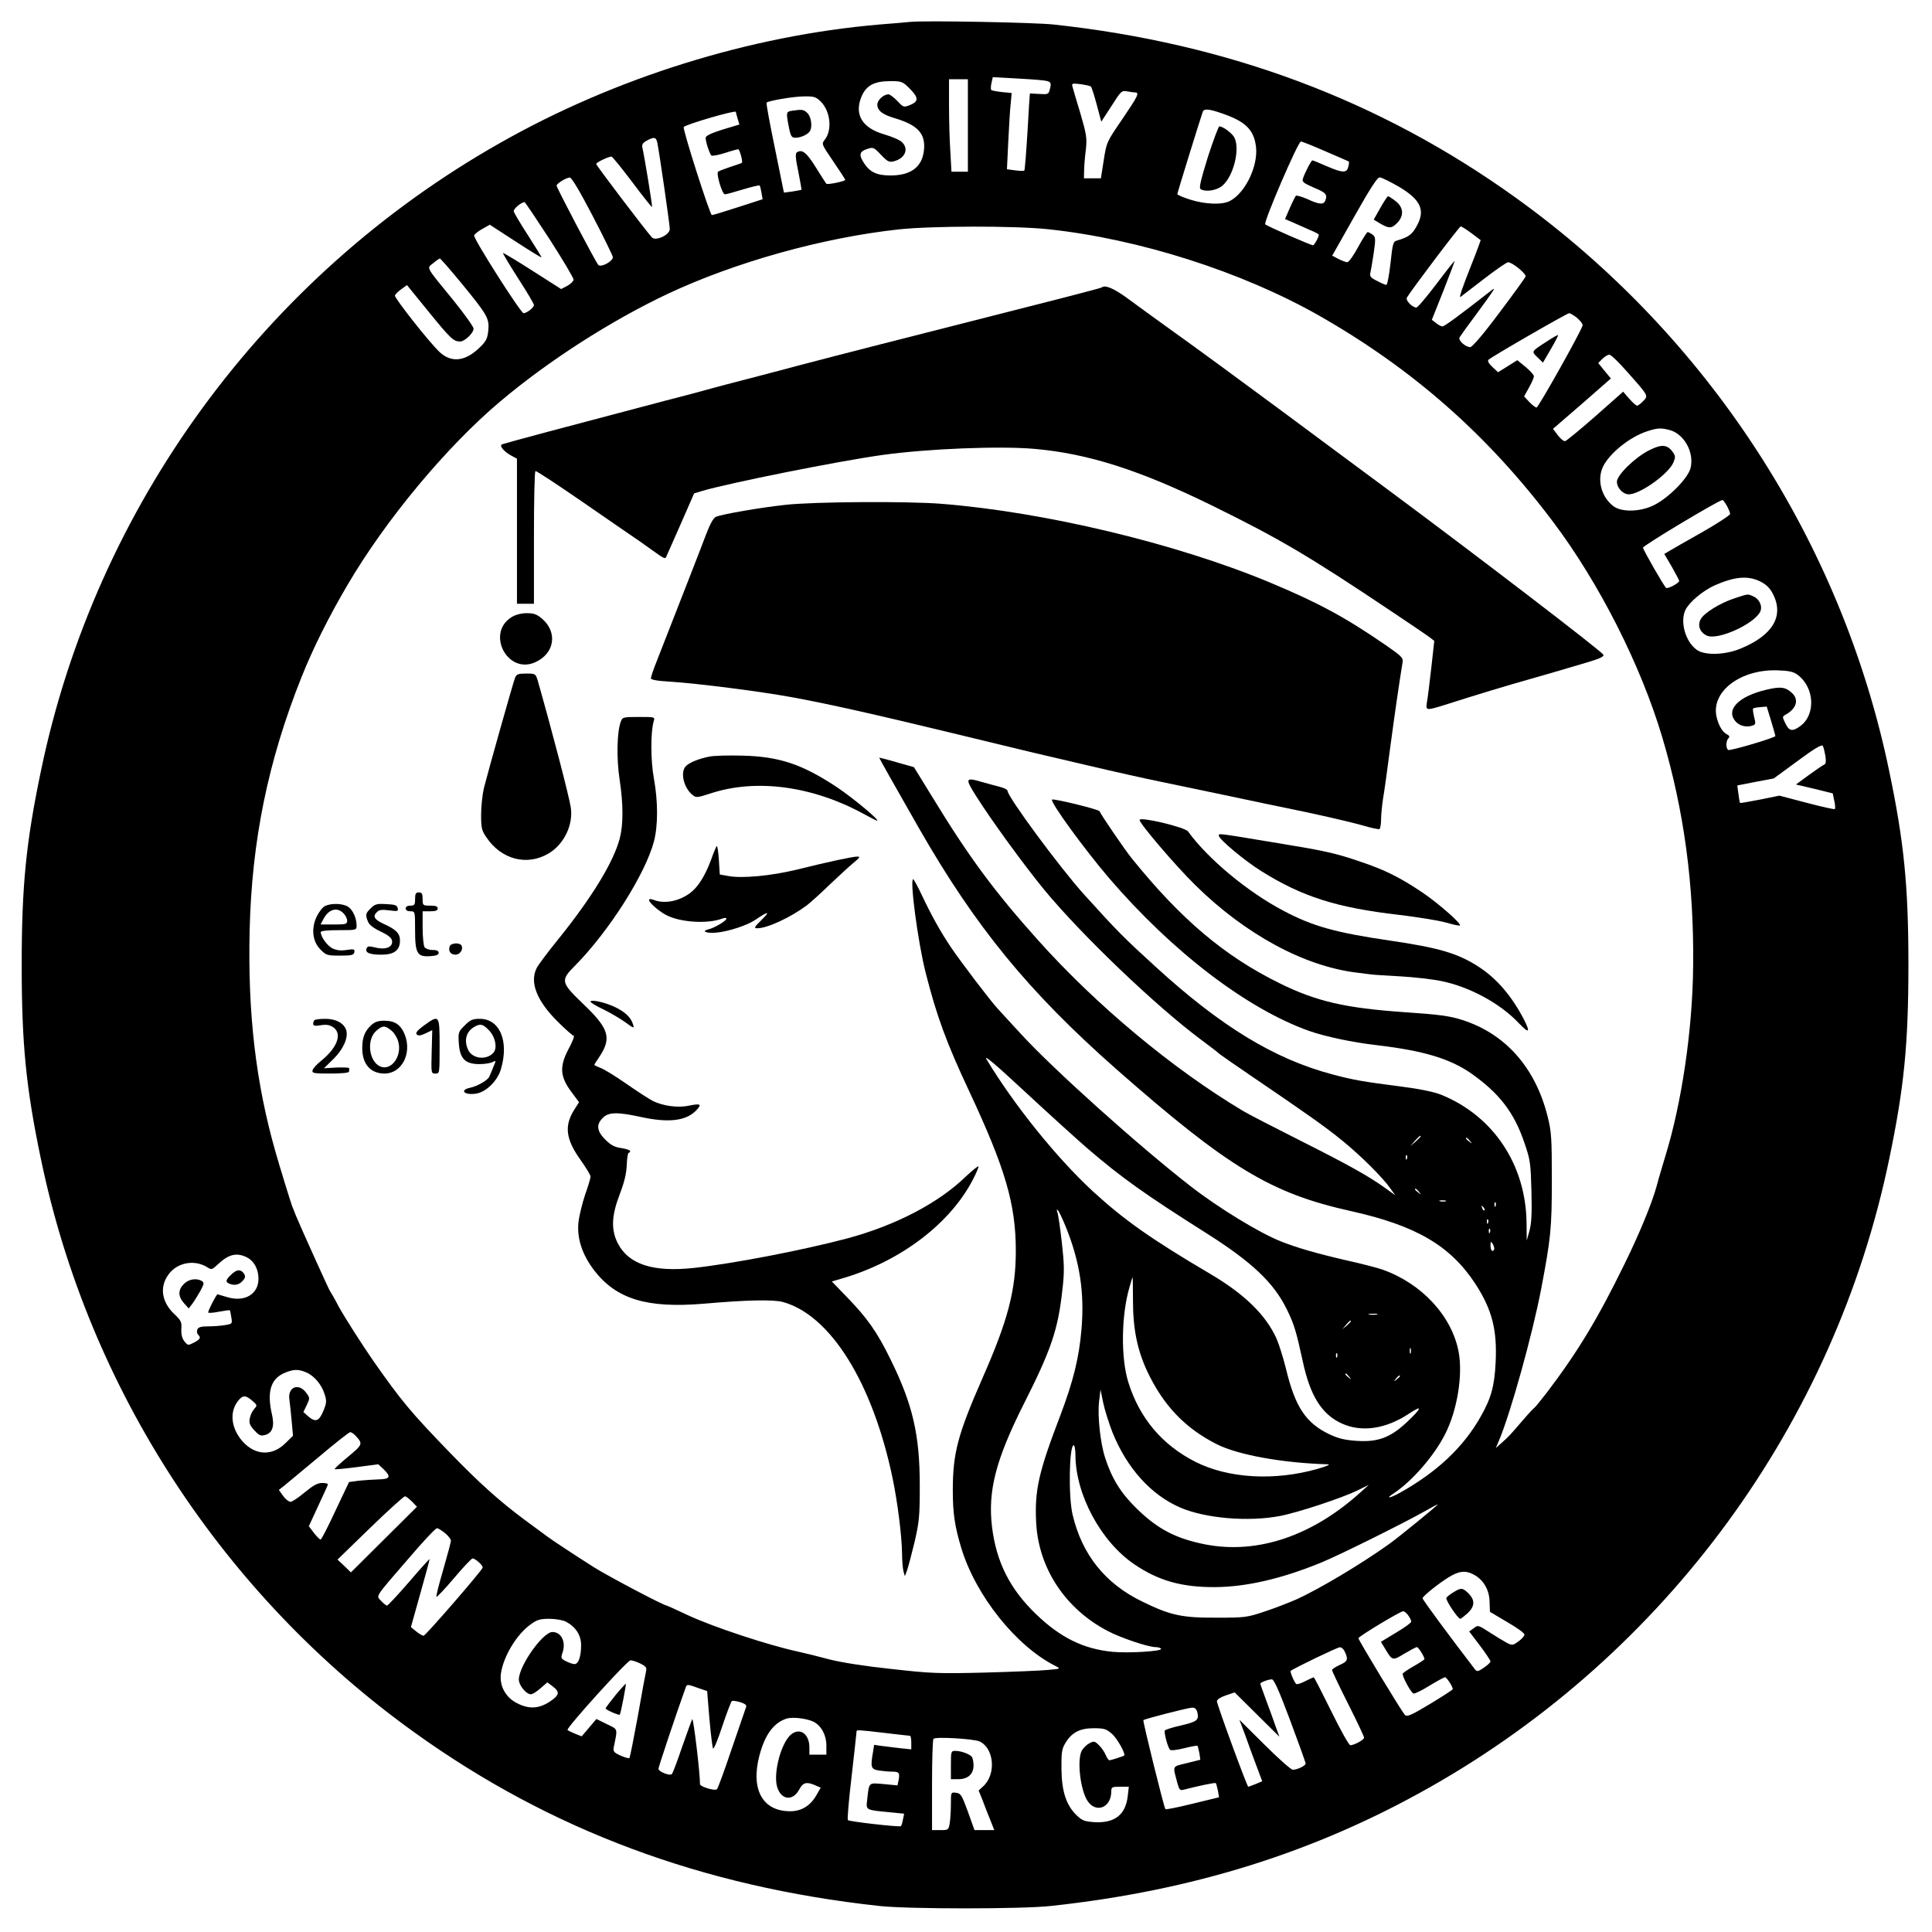 <?xml version="1.0" standalone="no"?>
<!DOCTYPE svg PUBLIC "-//W3C//DTD SVG 20010904//EN"
 "http://www.w3.org/TR/2001/REC-SVG-20010904/DTD/svg10.dtd">
<svg version="1.0" xmlns="http://www.w3.org/2000/svg"
 width="1024pt" height="1024pt" viewBox="0 0 1024 1024"
 preserveAspectRatio="xMidYMid meet">
<g transform="translate(0,1024) scale(0.1,-0.1)"
fill="#000000" stroke="none">
<path d="M4825 10124 c-22 -2 -96 -9 -165 -14 -686 -59 -1401 -282 -2010 -628
-1251 -708 -2143 -1928 -2433 -3328 -79 -378 -102 -609 -102 -1029 0 -420 23
-651 102 -1029 253 -1218 965 -2311 1982 -3040 720 -517 1524 -816 2461 -918
152 -17 758 -17 910 0 752 81 1401 285 2010 630 1251 708 2143 1928 2433 3328
79 378 102 609 102 1029 0 420 -23 651 -102 1029 -253 1218 -965 2311 -1982
3040 -716 514 -1522 816 -2446 916 -98 11 -682 22 -760 14z m703 -310 c43 -5
47 -11 35 -52 -5 -21 -11 -23 -54 -20 -27 1 -50 3 -50 3 -1 0 -7 -91 -13 -202
-7 -112 -14 -205 -17 -207 -2 -3 -24 -2 -48 1 l-44 6 7 146 c4 80 9 171 13
202 l5 56 -51 5 c-28 3 -54 8 -57 11 -3 3 -3 20 1 37 l7 31 111 -6 c62 -3 131
-8 155 -11z m-398 -239 l0 -245 -43 0 -44 0 -6 107 c-4 58 -7 168 -7 245 l0
138 50 0 50 0 0 -245z m-309 196 c48 -48 49 -68 4 -87 -35 -14 -36 -14 -69 21
-18 19 -40 35 -47 35 -26 0 -59 -31 -59 -54 0 -32 27 -53 91 -72 125 -37 166
-83 156 -172 -10 -87 -69 -132 -177 -132 -72 0 -109 17 -141 66 -28 43 -24 61
16 74 33 11 36 10 74 -30 35 -37 44 -41 68 -35 60 15 82 66 43 102 -10 11 -53
29 -94 41 -117 34 -159 105 -120 200 25 59 67 82 153 82 60 0 65 -2 102 -39z
m961 10 c4 -3 18 -47 31 -96 l24 -90 54 83 c50 79 54 83 82 78 16 -3 36 -6 43
-6 25 0 15 -20 -68 -142 -82 -120 -83 -121 -98 -217 l-15 -96 -45 0 -45 0 1
40 c0 22 4 72 9 110 7 64 4 81 -29 195 -21 69 -40 133 -42 142 -5 16 0 17 43
12 26 -4 51 -9 55 -13z m-1432 -79 c52 -52 62 -152 21 -203 -17 -22 -17 -23
46 -115 35 -51 63 -95 63 -97 0 -8 -94 -27 -100 -21 -3 3 -28 42 -56 87 -49
79 -73 98 -101 79 -8 -5 -7 -31 8 -101 10 -52 18 -95 17 -97 -2 -1 -23 -5 -48
-9 l-45 -6 -48 236 c-27 130 -47 239 -44 241 10 10 139 32 195 33 57 1 66 -2
92 -27z m2124 -62 c127 -43 172 -87 183 -178 12 -102 -57 -245 -138 -287 -41
-22 -132 -18 -211 7 -37 12 -68 25 -68 29 0 7 121 397 135 437 6 17 33 15 99
-8z m-2574 7 c0 -1 4 -17 9 -34 l10 -33 -90 -27 c-63 -20 -89 -33 -89 -44 0
-20 20 -81 30 -93 5 -4 38 2 75 14 36 12 68 20 69 19 10 -12 24 -69 18 -72 -4
-3 -32 -12 -62 -22 -30 -10 -59 -21 -64 -25 -11 -11 22 -120 36 -120 7 0 50
12 96 26 46 14 86 23 88 21 3 -3 7 -20 10 -39 l6 -34 -130 -42 c-71 -23 -133
-42 -139 -42 -10 0 -157 459 -149 467 15 15 276 91 276 80z m-416 -164 c11
-54 66 -433 66 -457 0 -31 -75 -66 -95 -44 -32 35 -295 381 -295 389 0 8 64
39 81 39 5 0 54 -61 110 -135 56 -75 103 -134 105 -132 3 3 -39 260 -51 314
-4 17 2 26 22 37 40 22 51 20 57 -11z m3541 -45 c66 -28 122 -53 124 -54 2 -2
1 -15 -3 -29 -8 -33 -31 -32 -116 5 -38 17 -71 30 -74 30 -6 0 -40 -65 -50
-96 -6 -18 2 -24 59 -49 63 -26 72 -36 59 -69 -9 -22 -33 -20 -95 9 -30 13
-57 21 -61 17 -3 -4 -18 -33 -32 -65 l-25 -58 44 -19 c25 -11 65 -29 90 -40
25 -10 45 -21 45 -24 0 -13 -24 -56 -31 -56 -11 0 -243 101 -253 111 -11 9
174 439 189 439 6 0 64 -23 130 -52z m-3885 -340 c58 -111 106 -210 108 -220
4 -21 -63 -58 -77 -42 -13 13 -221 409 -221 420 0 11 50 42 70 43 10 0 52 -71
120 -201z m4275 152 c119 -71 142 -127 90 -215 -22 -39 -43 -53 -101 -70 -20
-5 -23 -17 -34 -120 -7 -63 -17 -115 -22 -115 -5 0 -27 9 -49 21 -33 16 -40
24 -36 42 3 12 11 60 18 106 11 78 10 85 -7 98 -10 7 -21 13 -25 13 -4 0 -27
-36 -51 -80 -25 -46 -49 -80 -58 -80 -8 1 -29 9 -47 18 l-32 17 117 207 c81
144 122 208 134 208 10 0 56 -23 103 -50z m-4502 -278 c70 -109 127 -205 127
-214 0 -8 -15 -23 -33 -33 l-33 -17 -152 97 c-84 54 -155 96 -156 94 -2 -2 34
-62 80 -134 46 -71 84 -135 84 -142 0 -13 -38 -43 -55 -43 -15 0 -268 398
-262 412 2 7 22 23 44 35 l39 22 137 -89 c75 -49 137 -87 137 -84 0 3 -32 55
-71 116 -40 61 -73 118 -76 127 -3 13 35 46 57 50 3 0 62 -88 133 -197z m2643
53 c480 -51 1023 -224 1434 -457 497 -283 895 -633 1241 -1093 245 -325 466
-761 580 -1145 115 -387 168 -782 163 -1210 -3 -339 -61 -729 -148 -1010 -14
-47 -35 -116 -45 -155 -24 -89 -92 -255 -171 -415 -141 -289 -248 -466 -413
-683 -32 -41 -61 -77 -65 -79 -4 -2 -34 -34 -67 -73 -64 -74 -65 -76 -109
-115 l-28 -25 17 40 c61 144 177 560 224 806 50 264 56 316 56 574 0 226 -2
258 -23 340 -65 258 -225 438 -455 510 -63 20 -121 28 -300 40 -317 22 -470
57 -668 155 -291 144 -520 338 -780 660 -36 44 -165 233 -171 250 -3 10 -245
69 -252 62 -12 -11 172 -264 303 -417 336 -391 729 -691 1059 -809 86 -30 230
-61 362 -76 245 -29 386 -71 500 -151 148 -105 226 -206 281 -370 30 -87 32
-106 36 -254 3 -120 0 -172 -11 -210 l-14 -50 -1 95 c-4 307 -176 565 -451
677 -40 16 -113 31 -213 44 -203 26 -255 35 -367 65 -307 82 -588 253 -934
569 -171 156 -201 186 -381 385 -128 142 -405 517 -405 549 0 6 -19 15 -42 21
-24 6 -67 18 -96 26 -86 25 -88 19 -28 -76 79 -126 256 -369 364 -500 198
-239 588 -612 827 -790 73 -55 75 -56 101 -78 12 -9 88 -62 169 -117 284 -193
391 -268 480 -341 95 -77 215 -196 255 -254 l25 -35 -50 36 c-90 65 -196 124
-452 253 -139 70 -277 141 -305 158 -372 222 -779 561 -1089 908 -230 257
-365 440 -554 750 l-101 164 -92 26 c-51 15 -92 25 -92 24 0 -3 83 -150 208
-369 302 -528 584 -872 1049 -1282 594 -522 819 -658 1243 -752 346 -77 527
-183 660 -386 88 -136 116 -243 107 -418 -6 -123 -24 -189 -79 -285 -91 -162
-233 -296 -432 -406 -53 -29 -74 -30 -29 -1 97 64 214 198 273 315 64 126 94
313 71 435 -36 190 -195 362 -404 436 -29 10 -114 32 -191 49 -152 35 -261 66
-346 100 -113 44 -332 178 -480 293 -274 213 -727 619 -900 808 -53 57 -108
118 -123 134 -38 41 -194 246 -246 323 -56 83 -103 168 -154 275 -22 48 -44
87 -47 87 -19 0 25 -333 66 -495 58 -229 110 -371 231 -629 191 -408 247 -598
247 -846 0 -209 -42 -369 -177 -675 -131 -299 -157 -397 -157 -594 0 -121 10
-190 45 -306 76 -251 290 -520 499 -625 29 -15 29 -15 -40 -21 -38 -4 -188
-10 -334 -14 -244 -6 -283 -5 -495 19 -142 15 -268 35 -330 51 -55 15 -129 33
-165 41 -158 34 -451 131 -584 193 -59 28 -110 51 -112 51 -16 0 -317 159
-389 205 -93 59 -222 144 -240 158 -5 4 -62 46 -125 92 -133 99 -239 194 -395
355 -207 214 -257 274 -405 485 -61 88 -153 232 -185 290 -20 39 -41 75 -45
80 -7 9 -161 351 -183 405 -5 14 -13 34 -18 45 -7 18 -66 209 -89 290 -104
365 -147 730 -137 1171 11 479 98 902 275 1345 61 153 145 321 244 489 202
345 527 735 809 972 257 217 588 429 889 571 358 168 820 297 1222 341 176 19
614 20 794 1z m2243 -21 l49 -37 -13 -36 c-7 -20 -23 -61 -35 -91 -52 -131
-69 -182 -58 -173 7 5 64 49 125 96 62 48 119 87 126 87 23 0 98 -62 93 -76
-3 -7 -66 -95 -141 -194 -85 -114 -142 -180 -153 -180 -26 1 -65 37 -56 52 4
7 44 63 89 123 94 128 105 145 84 129 -182 -142 -253 -194 -264 -194 -7 0 -22
8 -34 18 l-22 17 61 153 c33 84 60 156 60 159 0 3 -43 -51 -95 -120 -53 -70
-101 -127 -108 -127 -23 1 -59 39 -50 53 25 42 278 377 285 377 5 0 30 -16 57
-36z m-5355 -263 c140 -171 150 -188 144 -253 -5 -45 -11 -57 -50 -94 -74 -70
-146 -77 -207 -21 -54 50 -242 289 -238 301 3 7 19 23 35 34 l29 21 117 -144
c115 -141 130 -155 165 -155 24 0 71 45 71 68 0 10 -47 76 -105 148 -153 187
-144 171 -109 199 16 14 32 24 35 25 4 0 54 -58 113 -129z m5916 -187 c17 -15
30 -32 28 -39 -7 -30 -234 -435 -244 -435 -5 0 -23 13 -38 29 l-28 30 26 47
c14 25 26 52 26 60 0 7 -20 29 -44 49 l-44 36 -51 -32 -51 -32 -30 28 c-19 18
-27 32 -21 38 16 16 415 246 428 247 6 0 26 -12 43 -26z m270 -291 c109 -123
107 -120 79 -149 -12 -13 -27 -24 -32 -24 -6 0 -24 17 -42 37 l-32 37 -147
-130 c-81 -71 -153 -130 -160 -132 -7 -2 -25 12 -39 31 l-26 34 154 133 153
134 -34 41 -33 41 22 22 c12 12 28 22 37 22 9 0 54 -44 100 -97z m222 -303
c76 -22 129 -120 108 -202 -15 -54 -113 -154 -191 -194 -71 -37 -172 -40 -216
-8 -65 48 -90 140 -57 210 34 72 146 161 237 189 52 17 72 18 119 5z m301
-401 c9 -17 17 -36 17 -43 0 -6 -66 -50 -147 -96 -82 -46 -160 -91 -175 -100
l-27 -16 40 -68 c21 -37 39 -71 39 -75 0 -11 -59 -43 -69 -37 -10 6 -117 193
-123 213 -2 10 403 253 422 253 3 0 13 -14 23 -31z m177 -401 c33 -17 51 -35
68 -68 58 -116 -2 -217 -171 -287 -83 -35 -192 -38 -234 -7 -61 44 -90 151
-59 213 22 42 92 100 153 128 109 48 178 53 243 21z m197 -494 c91 -67 98
-213 14 -273 -41 -30 -59 -26 -78 15 -17 34 -17 36 1 46 58 32 72 80 34 115
-35 32 -60 35 -133 18 -152 -35 -223 -109 -163 -172 21 -22 59 -30 91 -17 12
4 13 13 4 45 -5 22 -8 42 -5 44 2 2 19 6 38 7 l34 3 23 -75 c12 -41 23 -78 23
-81 0 -9 -240 -80 -250 -74 -13 8 -13 48 1 62 8 8 6 14 -10 22 -24 13 -45 52
-54 97 -25 132 131 248 325 241 59 -2 83 -7 105 -23z m148 -430 c4 -30 3 -43
-7 -47 -7 -3 -44 -28 -81 -55 l-68 -50 98 -23 97 -24 8 -39 c5 -21 6 -41 3
-44 -2 -3 -70 12 -149 33 l-145 38 -103 -21 c-57 -11 -104 -19 -105 -18 -2 2
-6 23 -9 48 l-6 45 97 19 96 18 127 93 c86 64 128 89 133 80 4 -6 10 -31 14
-53z m-3910 -2082 c181 -155 300 -240 632 -450 238 -151 354 -260 423 -401 38
-76 51 -120 84 -272 39 -185 100 -284 206 -333 106 -49 234 -31 359 52 75 50
67 28 -18 -51 -84 -77 -149 -101 -258 -94 -63 4 -97 12 -145 34 -126 60 -183
144 -232 348 -15 61 -38 133 -51 162 -57 125 -170 235 -352 342 -312 184 -454
284 -622 438 -190 176 -414 453 -562 698 -17 28 42 -21 201 -169 124 -115 275
-252 335 -304z m1765 65 c0 -2 -12 -14 -27 -28 l-28 -24 24 28 c23 25 31 32
31 24z m261 -24 c13 -16 12 -17 -3 -4 -10 7 -18 15 -18 17 0 8 8 3 21 -13z
m-334 -95 c-3 -8 -6 -5 -6 6 -1 11 2 17 5 13 3 -3 4 -12 1 -19z m64 -175 c13
-16 12 -17 -3 -4 -10 7 -18 15 -18 17 0 8 8 3 21 -13z m142 -50 c-7 -2 -21 -2
-30 0 -10 3 -4 5 12 5 17 0 24 -2 18 -5z m264 -25 c-3 -8 -6 -5 -6 6 -1 11 2
17 5 13 3 -3 4 -12 1 -19z m-59 -23 c-3 -3 -9 2 -12 12 -6 14 -5 15 5 6 7 -7
10 -15 7 -18z m-2220 -85 c75 -185 101 -350 84 -547 -13 -152 -44 -275 -112
-455 -116 -303 -137 -397 -128 -570 13 -241 155 -455 378 -572 70 -37 216 -86
255 -86 13 0 26 -4 29 -9 8 -13 -173 -24 -257 -16 -154 15 -276 75 -404 198
-140 134 -212 277 -235 464 -23 190 20 356 166 647 148 293 184 398 207 611
11 93 10 133 -3 250 -9 77 -19 149 -24 160 -4 13 -4 17 3 10 6 -5 24 -44 41
-85z m2239 18 c-3 -8 -6 -5 -6 6 -1 11 2 17 5 13 3 -3 4 -12 1 -19z m10 -50
c-3 -8 -6 -5 -6 6 -1 11 2 17 5 13 3 -3 4 -12 1 -19z m23 -85 c0 -7 -4 -13
-10 -13 -5 0 -10 12 -10 28 0 21 2 24 10 12 5 -8 10 -21 10 -27z m-6610 -48
c37 -19 60 -62 60 -113 0 -82 -74 -125 -166 -97 -27 8 -50 15 -51 15 -6 0 -54
-93 -49 -97 3 -3 29 -1 58 5 29 5 54 9 56 7 2 -1 5 -18 8 -37 6 -34 5 -35 -32
-41 -22 -4 -62 -7 -90 -7 -39 0 -53 -4 -58 -17 -4 -9 -2 -21 4 -27 16 -16 12
-24 -22 -42 -31 -16 -32 -16 -51 7 -12 16 -17 36 -16 64 3 38 -1 46 -38 81
-71 68 -79 153 -21 220 48 55 134 67 197 27 22 -14 25 -13 55 15 58 55 101 65
156 37z m4695 -227 c0 -152 23 -263 75 -375 85 -181 201 -303 370 -388 111
-56 347 -99 585 -106 20 0 2 -9 -54 -25 -227 -64 -471 -50 -645 38 -176 89
-297 232 -356 423 -40 129 -37 353 6 501 8 30 16 54 17 54 1 0 2 -55 2 -122z
m1293 -75 c-10 -2 -28 -2 -40 0 -13 2 -5 4 17 4 22 1 32 -1 23 -4z m-138 -36
c0 -2 -10 -12 -22 -23 l-23 -19 19 23 c18 21 26 27 26 19z m317 -169 c-3 -7
-5 -2 -5 12 0 14 2 19 5 13 2 -7 2 -19 0 -25z m-390 -20 c-3 -8 -6 -5 -6 6 -1
11 2 17 5 13 3 -3 4 -12 1 -19z m-5464 -82 c42 -17 83 -66 98 -117 11 -34 10
-46 -7 -87 -23 -55 -41 -62 -79 -30 l-27 24 18 37 c17 36 17 38 -3 65 -40 55
-100 30 -89 -37 3 -20 8 -71 12 -113 l7 -78 -40 -39 c-69 -69 -159 -66 -226 8
-62 69 -72 156 -26 215 25 32 40 33 76 2 27 -23 27 -25 11 -43 -10 -11 -21
-33 -24 -50 -5 -25 0 -37 23 -63 25 -27 34 -32 57 -26 39 10 52 45 38 107 -28
119 -8 188 61 220 50 22 77 24 120 5z m5528 -23 c13 -16 12 -17 -3 -4 -17 13
-22 21 -14 21 2 0 10 -8 17 -17z m269 3 c0 -2 -8 -10 -17 -17 -16 -13 -17 -12
-4 4 13 16 21 21 21 13z m-1524 -297 c77 -191 205 -333 361 -400 134 -57 360
-76 527 -44 95 18 328 95 410 135 l61 30 -40 -36 c-257 -234 -548 -333 -825
-280 -158 31 -255 82 -366 191 -84 82 -132 160 -167 270 -25 77 -40 218 -32
293 l8 67 14 -69 c8 -38 30 -108 49 -157z m-4009 -21 c37 -41 35 -45 -42 -109
-41 -34 -74 -64 -71 -66 2 -2 55 3 117 11 l114 15 28 -26 c41 -40 35 -53 -25
-54 -29 -1 -77 -4 -106 -7 l-52 -7 -72 -152 c-39 -84 -74 -153 -79 -153 -4 0
-20 16 -35 35 l-27 36 49 106 c27 58 51 110 52 115 2 4 -11 8 -30 8 -25 0 -48
-13 -93 -50 -33 -28 -67 -50 -75 -50 -9 0 -27 14 -39 31 l-23 32 28 22 c16 13
99 82 184 153 85 72 160 131 166 131 6 1 20 -9 31 -21z m3813 -100 c1 -210
135 -459 312 -579 128 -87 251 -122 428 -121 165 1 352 44 560 129 94 38 434
207 548 271 39 22 72 40 72 38 0 -5 -201 -169 -255 -208 -146 -105 -367 -237
-491 -294 -39 -17 -115 -47 -170 -65 -95 -32 -106 -33 -254 -33 -185 -1 -246
12 -395 85 -197 95 -320 249 -370 461 -23 97 -18 368 6 368 5 0 9 -24 9 -52z
m-3517 -246 l27 -28 -175 -174 -175 -174 -35 34 -36 34 173 168 c95 92 178
167 184 167 5 1 22 -12 37 -27z m176 -168 c17 -14 31 -32 31 -40 0 -7 -18 -75
-40 -151 -22 -75 -39 -141 -37 -146 1 -5 43 39 92 97 49 58 94 106 100 106 16
-1 57 -39 53 -49 -6 -19 -303 -361 -313 -361 -5 0 -23 10 -39 23 l-28 23 50
179 c28 99 50 180 49 182 -1 1 -51 -54 -110 -123 -59 -68 -111 -124 -116 -124
-4 0 -18 11 -30 24 -28 30 -40 12 143 224 76 89 144 162 152 162 7 0 26 -12
43 -26z m5451 -219 c52 -27 83 -80 85 -142 l2 -56 91 -54 c51 -29 92 -59 92
-66 0 -8 -14 -24 -31 -36 -30 -22 -33 -23 -63 -8 -17 9 -58 34 -92 56 -59 38
-61 39 -83 21 l-24 -17 57 -75 c31 -41 56 -79 56 -84 0 -5 -16 -20 -35 -33
-32 -22 -37 -22 -48 -8 -142 185 -277 368 -277 376 0 12 111 99 159 123 43 22
73 23 111 3z m-346 -217 c9 -12 16 -27 16 -33 0 -6 -36 -32 -80 -58 l-81 -49
22 -36 c39 -65 39 -65 102 -27 32 19 62 35 67 35 8 0 40 -51 40 -64 0 -2 -25
-19 -55 -36 -30 -17 -57 -35 -60 -40 -6 -10 40 -96 56 -106 5 -3 43 15 83 40
41 25 79 46 85 46 9 0 41 -49 41 -63 0 -3 -54 -38 -120 -78 -103 -62 -123 -70
-134 -58 -18 19 -246 396 -246 406 1 10 220 142 237 143 6 0 19 -10 27 -22z
m-4465 -33 c52 -27 81 -71 81 -125 0 -60 -14 -100 -35 -100 -9 0 -29 7 -45 15
-26 13 -28 18 -20 41 22 58 -3 114 -52 114 -51 0 -178 -180 -178 -252 0 -31
39 -78 64 -78 9 0 31 14 51 32 l36 31 27 -20 c41 -31 38 -47 -14 -82 -58 -38
-111 -41 -174 -8 -60 30 -94 92 -85 157 13 90 82 206 157 260 34 25 50 30 100
30 32 0 72 -7 87 -15z m4129 -160 c19 -41 15 -51 -28 -70 -22 -10 -40 -22 -40
-27 0 -4 38 -85 85 -178 47 -93 85 -174 85 -180 0 -11 -52 -40 -73 -40 -7 0
-51 78 -101 180 -49 99 -90 180 -93 180 -2 0 -22 -9 -44 -20 -22 -12 -43 -18
-48 -16 -10 7 -35 65 -30 70 13 12 247 125 260 125 9 1 21 -10 27 -24z m-3734
-62 c27 -13 34 -21 31 -37 -3 -12 -23 -119 -44 -240 -22 -120 -42 -221 -45
-224 -3 -3 -24 3 -47 13 -35 16 -40 22 -36 44 21 104 24 93 -37 123 l-55 27
-39 -46 -39 -46 -35 14 c-20 8 -38 17 -40 20 -6 12 317 369 334 369 10 0 33
-8 52 -17z m3444 -301 c45 -121 82 -223 82 -229 0 -12 -44 -33 -68 -33 -9 0
-77 60 -150 133 l-133 132 31 -82 c16 -46 43 -119 60 -164 l30 -80 -35 -15
c-19 -7 -36 -14 -39 -14 -6 0 -166 435 -166 453 0 9 18 21 47 31 l47 16 118
-117 119 -118 -20 55 c-10 30 -33 92 -50 138 -17 46 -31 85 -31 88 0 7 42 23
61 23 11 1 37 -57 97 -217z m-3137 171 l47 -16 12 -146 c7 -80 16 -152 19
-158 4 -7 26 46 49 117 24 71 47 132 51 134 4 3 24 0 45 -6 27 -9 35 -16 30
-27 -3 -9 -37 -108 -76 -221 -38 -113 -73 -209 -78 -213 -10 -11 -90 13 -90
27 1 54 -35 354 -41 344 -4 -8 -28 -74 -54 -148 -25 -74 -49 -138 -54 -143
-11 -11 -71 13 -71 28 0 10 95 294 145 433 6 16 11 15 66 -5z m2645 -128 c10
-42 -1 -50 -85 -70 -45 -10 -84 -22 -87 -27 -6 -9 15 -88 27 -102 4 -5 36 -2
75 8 36 9 68 15 71 13 2 -3 6 -20 10 -39 l5 -35 -72 -18 c-80 -20 -75 -9 -49
-108 9 -33 14 -38 32 -33 81 21 167 39 171 35 2 -2 7 -20 11 -39 l6 -36 -140
-34 c-77 -19 -142 -32 -144 -29 -8 9 -121 468 -117 472 9 7 235 65 257 66 16
1 24 -6 29 -24z m-2033 -51 c41 -22 67 -71 67 -126 l0 -48 -45 0 -45 0 0 38
c0 71 -49 107 -96 70 -53 -42 -97 -205 -75 -279 21 -70 83 -77 117 -14 20 38
39 43 86 22 l28 -12 -23 -40 c-32 -56 -79 -85 -139 -85 -146 0 -210 115 -163
295 29 111 76 174 144 196 33 10 107 1 144 -17z m1581 -64 c28 -25 74 -107 64
-115 -5 -4 -71 -25 -78 -25 -4 0 -13 13 -20 29 -6 16 -23 39 -36 52 -23 22
-27 22 -52 8 -15 -8 -32 -26 -39 -39 -25 -50 -7 -207 31 -265 45 -68 126 -36
126 50 0 23 4 25 46 25 l47 0 -6 -52 c-12 -97 -69 -141 -174 -136 -56 4 -67 8
-98 38 -54 53 -78 126 -79 245 -1 84 2 106 20 135 33 57 77 80 150 80 56 0 67
-3 98 -30z m-1204 5 c69 -8 128 -15 133 -15 4 0 7 -16 7 -36 l0 -36 -57 6
c-32 4 -76 9 -99 12 l-41 6 -6 -39 c-14 -80 -11 -90 31 -97 20 -3 51 -6 69 -6
38 0 43 -6 36 -44 l-6 -29 -73 7 c-83 7 -77 12 -88 -85 -6 -54 -10 -52 127
-65 l69 -7 -6 -30 c-3 -17 -8 -33 -11 -36 -7 -6 -273 24 -281 32 -4 3 5 109
20 234 14 125 26 231 26 236 0 9 5 9 150 -8z m502 -45 c77 -36 89 -173 20
-237 l-25 -23 21 -52 c11 -29 29 -77 41 -105 l21 -53 -53 0 -52 0 -35 98 c-32
88 -38 97 -63 100 -27 3 -27 3 -27 -60 0 -35 -3 -80 -6 -100 -6 -37 -8 -38
-50 -38 l-44 0 0 238 c0 131 3 242 8 246 11 12 213 0 244 -14z"/>
<path d="M4198 9653 c-32 -5 -32 -8 -17 -86 10 -51 15 -57 36 -57 27 0 64 17
75 34 15 22 8 76 -12 96 -20 20 -28 21 -82 13z"/>
<path d="M6402 9408 c-37 -120 -48 -164 -39 -170 26 -17 85 -8 115 17 60 50
96 196 64 257 -13 23 -60 58 -79 58 -5 0 -32 -73 -61 -162z"/>
<path d="M7316 9138 l-35 -62 28 -17 c51 -31 66 -31 94 -3 40 39 37 85 -6 118
-19 15 -37 26 -40 26 -3 0 -22 -28 -41 -62z"/>
<path d="M5839 8716 c-2 -2 -173 -47 -379 -99 -696 -177 -1014 -258 -1200
-307 -102 -27 -237 -63 -300 -79 -63 -16 -149 -39 -190 -50 -41 -12 -151 -41
-245 -65 -547 -144 -831 -220 -864 -231 -17 -7 11 -40 51 -61 l28 -15 0 -384
0 -385 45 0 45 0 0 349 c0 193 3 352 8 354 4 3 117 -72 252 -165 135 -93 256
-177 270 -186 14 -9 55 -38 91 -64 74 -53 75 -53 82 -35 3 6 37 84 76 172 l70
160 43 13 c137 41 725 159 958 191 239 33 617 48 802 32 285 -25 558 -112 943
-301 360 -177 510 -266 945 -557 102 -68 196 -132 209 -142 l23 -18 -16 -144
c-9 -79 -19 -161 -23 -181 -7 -46 -7 -46 111 -9 143 46 322 100 436 132 95 27
143 41 295 86 74 22 97 32 93 43 -6 16 -670 525 -1149 880 -93 69 -342 253
-553 410 -212 157 -467 344 -567 415 -100 72 -216 156 -259 188 -68 49 -115
69 -131 53z"/>
<path d="M4161 7564 c-130 -14 -332 -49 -366 -63 -14 -6 -31 -37 -54 -97 -28
-75 -143 -369 -262 -673 -16 -40 -29 -79 -29 -86 0 -8 32 -14 103 -18 141 -9
473 -51 642 -82 192 -35 441 -91 850 -190 398 -97 467 -113 725 -173 140 -33
311 -71 380 -85 69 -14 222 -46 340 -71 118 -25 312 -66 430 -90 118 -25 253
-57 299 -70 47 -14 88 -23 93 -20 4 3 8 26 8 51 0 25 5 73 10 107 6 33 24 162
40 286 26 193 48 342 64 440 4 23 -6 33 -87 89 -218 150 -360 227 -622 336
-496 206 -1191 372 -1739 415 -181 14 -675 11 -825 -6z"/>
<path d="M2713 6970 c-139 -84 -24 -307 124 -240 102 46 120 157 37 230 -28
24 -44 30 -82 30 -29 0 -59 -8 -79 -20z"/>
<path d="M2730 6648 c-10 -25 -140 -486 -165 -584 -8 -34 -15 -98 -15 -141 0
-71 3 -85 28 -121 79 -118 215 -153 329 -86 82 48 133 153 118 246 -9 59 -100
408 -175 671 -11 36 -12 37 -61 37 -42 0 -51 -3 -59 -22z"/>
<path d="M3290 6414 c-20 -52 -23 -195 -6 -305 20 -133 20 -238 1 -312 -32
-124 -146 -311 -322 -530 -57 -70 -110 -141 -118 -157 -39 -76 -1 -174 112
-286 41 -41 79 -74 84 -74 5 0 -6 -30 -26 -67 -52 -98 -48 -151 20 -239 l34
-46 -26 -41 c-53 -84 -44 -155 32 -262 30 -42 55 -83 55 -91 0 -9 -13 -52 -29
-97 -15 -45 -31 -110 -35 -145 -9 -84 19 -171 83 -255 118 -153 280 -202 580
-177 228 20 370 23 421 9 252 -70 475 -427 581 -934 26 -126 48 -298 50 -395
0 -41 4 -86 8 -100 l7 -24 11 29 c6 17 24 84 40 150 25 109 28 137 28 300 0
270 -37 431 -156 672 -70 143 -123 218 -231 329 l-79 82 71 21 c299 91 557
288 676 518 19 36 32 68 30 71 -3 2 -32 -21 -64 -51 -146 -143 -375 -262 -632
-331 -234 -62 -601 -133 -810 -156 -218 -24 -348 18 -406 131 -36 72 -33 146
11 260 24 63 35 108 37 154 1 36 6 65 10 65 4 0 8 4 8 9 0 5 -21 12 -47 16
-36 5 -56 16 -85 45 -45 45 -49 80 -13 115 30 31 77 32 201 5 150 -33 245 -21
298 39 26 29 18 33 -42 21 -57 -13 -140 -2 -194 26 -18 9 -81 50 -140 91 -59
41 -121 79 -138 84 -16 6 -30 13 -30 15 0 2 11 20 25 40 68 101 54 151 -80
279 -124 119 -126 128 -46 208 180 183 371 484 417 657 22 85 22 210 0 333
-18 96 -18 249 -1 305 7 22 6 22 -79 22 -84 0 -87 -1 -96 -26z"/>
<path d="M3760 6230 c-57 -12 -100 -29 -122 -48 -34 -29 -17 -114 31 -154 20
-17 24 -17 98 7 241 79 538 39 807 -107 38 -21 72 -38 75 -38 16 1 -126 119
-212 177 -186 123 -306 163 -502 168 -71 2 -150 0 -175 -5z"/>
<path d="M6040 5894 c0 -19 189 -241 296 -346 264 -260 576 -429 854 -463 30
-4 66 -8 80 -10 14 -2 83 -6 154 -10 71 -4 168 -15 216 -25 151 -31 313 -119
412 -225 52 -54 60 -48 27 18 -63 123 -144 219 -239 281 -111 73 -214 103
-475 141 -287 42 -408 76 -561 157 -191 100 -402 276 -507 421 -16 23 -257 80
-257 61z"/>
<path d="M6460 5811 c0 -19 138 -134 225 -188 217 -136 400 -194 730 -232 99
-12 212 -30 250 -41 38 -11 71 -18 73 -15 9 9 -116 119 -201 176 -118 79 -198
119 -327 162 -137 47 -189 58 -484 106 -276 46 -266 44 -266 32z"/>
<path d="M3798 5755 c-4 -6 -18 -40 -31 -77 -32 -84 -68 -140 -109 -171 -59
-44 -136 -59 -192 -37 -16 6 -26 6 -26 0 0 -14 51 -59 91 -80 74 -39 220 -48
296 -19 13 5 23 5 23 0 0 -12 -63 -49 -96 -57 -40 -10 -9 -22 44 -17 64 6 164
39 206 68 68 46 81 47 34 1 -41 -41 -44 -46 -24 -46 53 0 176 57 263 122 18
14 72 62 120 109 49 46 106 99 128 117 32 26 36 32 19 32 -24 0 -151 -27 -324
-70 -134 -32 -287 -47 -360 -33 l-45 8 -5 80 c-3 44 -8 75 -12 70z"/>
<path d="M2200 5475 c0 -31 -3 -35 -25 -35 -16 0 -25 -6 -25 -15 0 -9 9 -15
25 -15 25 0 25 0 25 -98 0 -125 11 -144 78 -140 34 2 47 7 47 18 0 10 -10 15
-33 15 -18 0 -37 7 -42 15 -5 8 -10 54 -10 103 l0 87 40 0 c29 0 40 4 40 15 0
11 -11 15 -40 15 -39 0 -40 1 -40 35 0 28 -4 35 -20 35 -16 0 -20 -7 -20 -35z"/>
<path d="M1723 5438 c-13 -6 -32 -31 -44 -55 -31 -64 -23 -134 20 -176 29 -30
36 -32 103 -32 62 0 73 3 76 18 3 16 -1 18 -41 12 -32 -5 -53 -2 -76 9 -28 15
-61 61 -61 86 0 6 35 10 95 10 93 0 95 0 95 24 0 39 -20 84 -45 100 -28 18
-89 20 -122 4z m97 -38 c11 -11 20 -29 20 -40 0 -18 -7 -20 -70 -20 l-71 0 16
30 c27 51 71 64 105 30z"/>
<path d="M1965 5426 c-28 -28 -29 -34 -15 -70 6 -17 29 -35 67 -53 42 -20 59
-34 61 -50 5 -33 -35 -49 -88 -35 -34 8 -42 8 -47 -5 -9 -22 15 -33 78 -33 68
0 99 23 99 75 0 38 -21 59 -88 89 -47 22 -58 39 -35 61 12 13 27 15 65 10 45
-6 50 -5 46 11 -3 16 -14 20 -61 22 -50 3 -60 0 -82 -22z"/>
<path d="M2384 5225 c-10 -25 4 -45 30 -45 25 0 44 30 31 50 -10 15 -55 12
-61 -5z"/>
<path d="M3130 4931 c0 -5 30 -23 68 -41 37 -18 89 -49 116 -68 46 -34 48 -34
41 -11 -11 37 -43 67 -99 93 -54 25 -126 40 -126 27z"/>
<path d="M1667 4833 c-4 -3 -7 -12 -7 -20 0 -10 10 -12 40 -7 29 5 47 2 65
-10 51 -34 24 -109 -66 -181 -20 -16 -40 -38 -42 -47 -5 -16 4 -18 94 -18 59
0 99 4 99 10 0 6 1 13 1 18 1 4 -29 5 -66 4 l-68 -4 51 50 c52 51 79 113 67
152 -12 37 -54 60 -110 60 -28 0 -55 -3 -58 -7z"/>
<path d="M2246 4804 c-35 -26 -45 -39 -37 -47 8 -8 21 -6 47 6 l35 17 -3 -115
c-3 -114 -3 -115 20 -115 22 0 22 1 22 145 0 168 -1 169 -84 109z"/>
<path d="M2463 4805 c-34 -34 -35 -37 -31 -97 6 -80 34 -108 109 -108 28 0 59
5 70 11 19 10 19 9 3 -28 -8 -21 -18 -44 -21 -50 -7 -18 -63 -50 -100 -58 -62
-13 -30 -42 33 -31 53 10 111 68 129 129 44 149 -6 267 -112 267 -38 0 -50 -5
-80 -35z m126 -23 c36 -35 49 -97 26 -122 -37 -41 -112 -32 -134 16 -23 51
-10 97 34 122 30 17 44 15 74 -16z"/>
<path d="M1966 4805 c-33 -31 -46 -64 -46 -121 0 -84 44 -134 118 -134 91 0
146 105 108 205 -21 53 -52 75 -109 75 -33 0 -51 -6 -71 -25z m107 -26 c15
-11 31 -37 37 -57 24 -78 -36 -161 -96 -134 -60 28 -72 144 -19 189 32 28 45
29 78 2z"/>
<path d="M8195 8428 c-80 -52 -79 -50 -46 -82 l29 -28 42 72 c23 39 40 73 38
74 -1 2 -30 -14 -63 -36z"/>
<path d="M8742 7854 c-75 -37 -172 -132 -172 -167 0 -33 32 -67 63 -67 60 0
212 109 237 170 11 28 11 34 -7 58 -27 36 -58 38 -121 6z"/>
<path d="M9197 7070 c-77 -24 -166 -79 -183 -112 -18 -34 -4 -70 33 -87 57
-26 248 60 282 126 14 28 -2 67 -36 82 -30 14 -26 14 -96 -9z"/>
<path d="M1227 3486 c-31 -29 -34 -41 -11 -50 28 -11 51 -6 70 15 14 15 16 24
8 37 -17 26 -38 25 -67 -2z"/>
<path d="M975 3435 c-32 -31 -32 -66 0 -102 l25 -28 18 23 c10 13 29 44 43 68
21 39 22 46 9 54 -27 17 -70 11 -95 -15z"/>
<path d="M7704 1801 c-18 -11 -35 -24 -38 -30 -6 -10 61 -111 74 -111 3 0 20
13 38 29 39 37 41 69 6 105 -32 31 -39 32 -80 7z"/>
<path d="M3262 1255 c-28 -35 -52 -66 -52 -70 0 -7 70 -38 75 -33 5 5 35 161
32 164 -1 1 -26 -26 -55 -61z"/>
<path d="M5040 885 l0 -75 40 0 c50 0 80 27 80 73 0 17 -4 37 -8 44 -10 15
-57 33 -88 33 -23 0 -24 -2 -24 -75z"/>
</g>
</svg>
